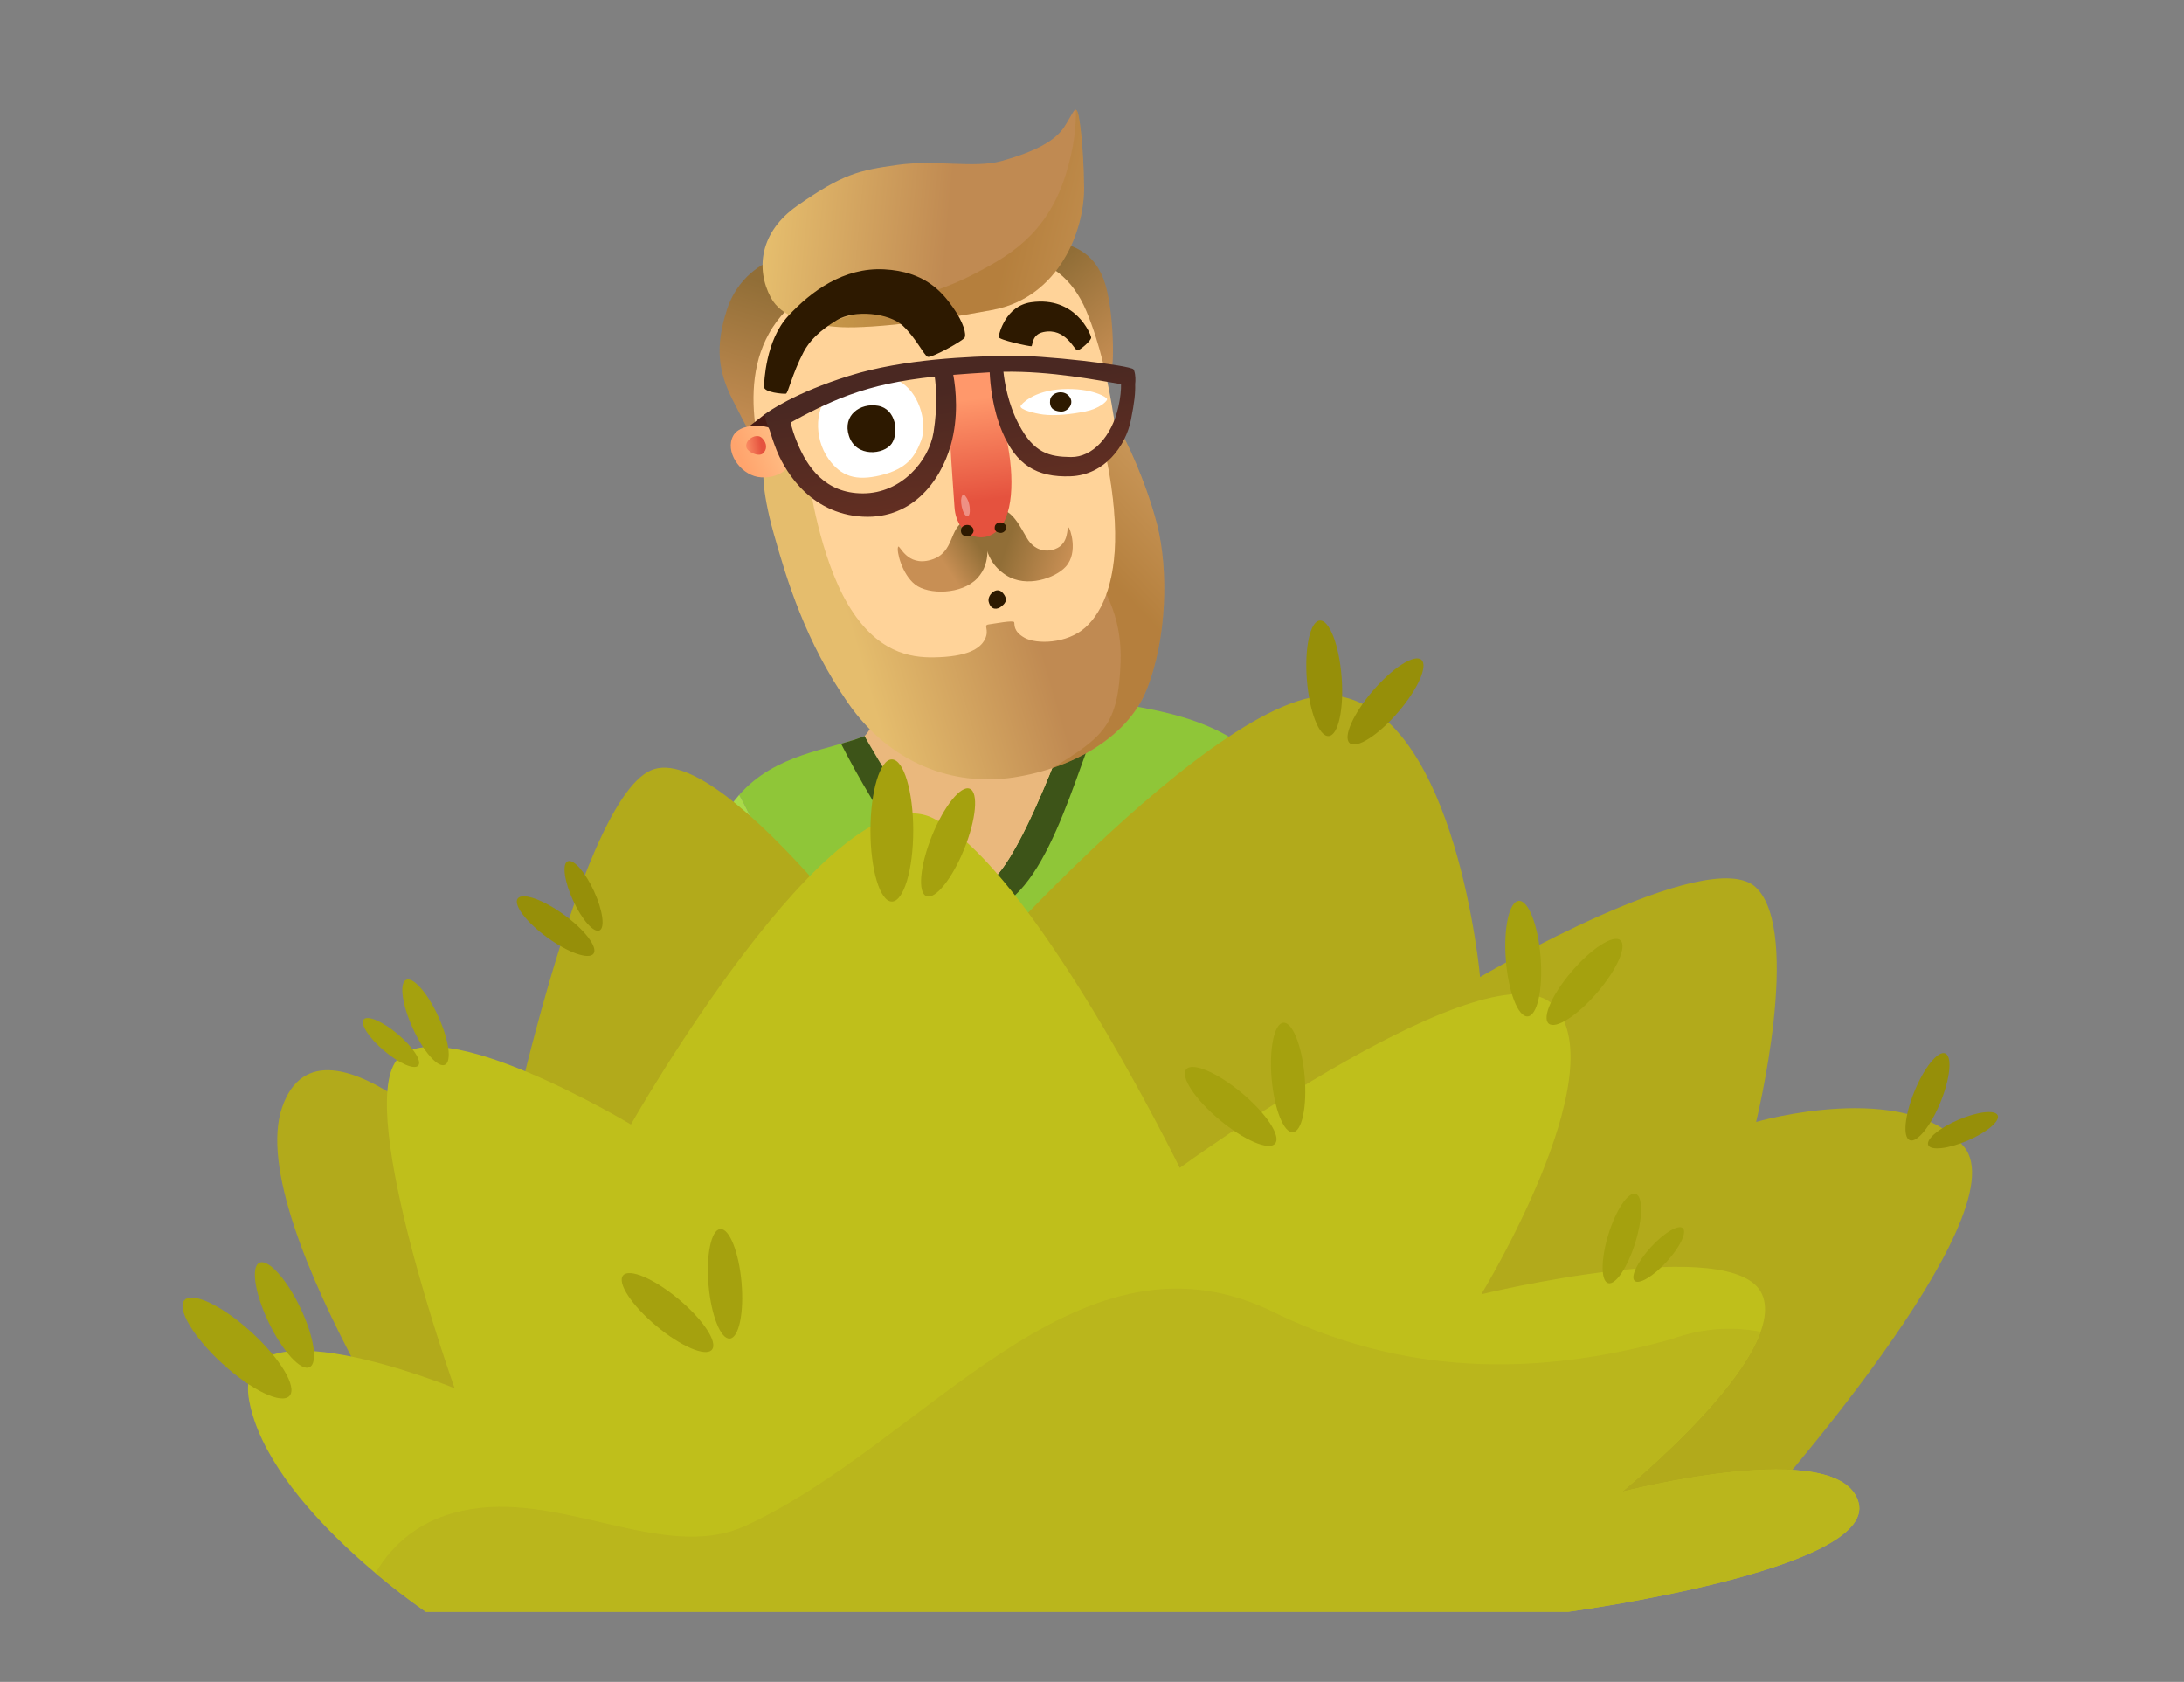 <?xml version="1.0" encoding="utf-8"?>
<!-- Generator: Adobe Illustrator 17.0.0, SVG Export Plug-In . SVG Version: 6.00 Build 0)  -->
<!DOCTYPE svg PUBLIC "-//W3C//DTD SVG 1.1//EN" "http://www.w3.org/Graphics/SVG/1.1/DTD/svg11.dtd">
<svg version="1.1" id="Layer_1" xmlns="http://www.w3.org/2000/svg" xmlns:xlink="http://www.w3.org/1999/xlink" x="0px" y="0px"
	 width="379.545px" height="292.228px" viewBox="0 355.228 379.545 292.228" enable-background="new 0 355.228 379.545 292.228"
	 xml:space="preserve">
<rect x="0" y="355.228" width="379.545" height="292.228" fill="#808080" stroke="none"/>
<g>
	<g>
		<g>
			<path fill="#8FC638" d="M209.257,526.769c1.668-14.373,5.722-33.561,7.445-41.411l0.008-0.011
				c-9.052-7.034-21.168-7.258-29.187-9.155c0,0-11.292,33.359-17.133,32.874c-5.842-0.486-20.133-25.945-20.133-25.945
				c-6.127,2.457-15.424,2.972-21.795,10.215c6.671,12.143,14.144,34.917,14.144,34.917c0.459,2.454,0.382,6.075,1.862,9.95
				c13.783,36.064,12.525,80.644,12.525,80.644c29.126-5.433,64.463,11.908,64.463,11.908
				c0.77-27.879-12.247-103.573-12.247-103.573C209.221,527.042,209.244,526.91,209.257,526.769z"/>
			<path fill="#3D5418" d="M170.738,513.841c-6.777,1.244-18.819-18.047-24.57-29.387c1.459-0.412,2.841-0.831,4.088-1.332
				c0,0,14.291,25.459,20.133,25.945c5.841,0.485,17.133-32.874,17.133-32.874c1.433,0.339,3.001,0.624,4.655,0.905
				C186.55,489.844,181.986,511.777,170.738,513.841z"/>
			<path fill="#EAB87D" d="M161.996,549.295c-4.004-0.226-4.236-1.275-4.252-2.694c-0.008-0.878,1.751-1.684,4.96-1.085
				c4.2,0.782,4.292-0.909,0.713-1.103c-7.874-0.426-6.883-4.396-1.372-4.305c7.478,0.126,10.733-0.48,17.442-2.818
				c7.472-2.602,7.151-7.311,9.301-1.651c3.939,10.362,1.618,7.6,10.102,12.506c7.367,4.261,13.367,7.699,18.096,10.388
				c-3.887-11.326-6.949-24.247-7.728-31.764l19.981-12.987c2.118,10.265,5.957,34.532,5.15,61.063
				c-0.152,5.073,0.822,9.198-4.069,9.665c-8.781,0.84-23.865-4.506-41.456-25.886c-1.312-1.593-2.265-1.385-8.178-1.117
				c-7.891,0.356-16.737,0.782-17.849-0.003c-0.944-0.666-1.145-1.868,0.614-2.317c2.114-0.54,0.015,0.105,2.474-0.321
				c4.324-0.749,1.04-0.927-4.202-1.064c-4.017-0.106-1.968-3.415,0.142-3.19c2.665,0.281,3.256,0.49,4.714-0.131
				C167.542,550.071,166.424,549.545,161.996,549.295z"/>
			<path fill="#423423" d="M218.427,520.809l10.812-7.027c2.118,10.265,5.957,34.532,5.15,61.063
				c-0.117,3.873,0.416,7.187-1.498,8.749c0.019-0.071,0.039-0.139,0.055-0.21C236.557,561.366,225.029,529.44,218.427,520.809z"/>
			<path fill="#EAB87D" d="M154.546,458.266c0,0,0.937,19.255-4.289,24.855c0,0,14.291,25.459,20.133,25.945
				c5.841,0.485,17.133-32.874,17.133-32.874c-3.847-4.956-5.952-22.502-5.952-22.502L154.546,458.266z"/>
			<path fill="#EAB87D" d="M176.351,454.574c0.735,10.281,3.665,20.315,8.299,29.538c-3.74,9.833-10.272,25.285-14.26,24.954
				c-3.632-0.302-10.527-10.255-15.227-17.742c4.579-9.886,5.285-22.453,4.702-33.958L176.351,454.574z"/>
			<path fill="#EAB87D" d="M121.79,528.442l21.043,9.417c0.543,11.375-0.181,21.855-1.711,29.983
				c1.555,8.135,4.762,9.419,9.277,23.002c3.137,9.433,5.813,16.915,7.286,20.951c1.374,1.079,2.658,2.095,3.782,2.983
				c0,0,6.299-1.235,8.503,1.833c2.205,3.068,4.811,9.524,7.59,10.516c2.474,0.881-3.896,1.319-7.644-3.114
				c-1.541,2.534-3.976,5.887-7.619,9.303c-8.636-6.871-8.859-11.177-8.859-11.177c-7.275-6.979-12.838-14.781-15.874-19.427
				c-5.737-8.481-10.167-17.61-9.756-24.211C123.915,568.393,121.372,547.028,121.79,528.442z"/>
			<path fill="#423423" d="M138.968,570.104c-0.902-1.876-9.764-24.026-6.051-36.684l9.917,4.438
				c0.543,11.375-0.181,21.855-1.711,29.983c0.639,3.344,1.558,5.531,2.732,7.889c1.682,3.379,3.886,7.113,6.545,15.112
				c3.133,9.42,5.807,16.894,7.28,20.932C121.589,576.018,140.562,573.415,138.968,570.104z"/>
			<path fill="#A9DB49" d="M121.475,520.565c0,0,15.894,11.621,22.993,17.638c-0.767-4.078-1.403-7.496-1.862-9.95
				c0,0-7.473-22.774-14.144-34.917C124.095,498.299,121.104,506.442,121.475,520.565z"/>
			<path fill="#A9DB49" d="M216.702,485.358c-1.723,7.85-5.777,27.037-7.445,41.411c9.79-7.179,20.06-12.532,20.06-12.532
				s-4.503-19.444-7.237-23.284c-1.605-2.239-3.413-4.083-5.371-5.606L216.702,485.358z"/>
			<g>
				<path fill="#8FC638" d="M229.895,500.222c0,0,0.797,3.508,1.226,6.83l-24.128,19.295l-0.498-2.888
					C216.821,508.552,229.895,500.222,229.895,500.222z"/>
				<path fill="#A9DB49" d="M233.788,505.44c0,0-19.483,11.233-27.935,22.318l1.875,2.858c0,0,14.687-10.98,27.465-17.019
					L233.788,505.44z"/>
			</g>
			<g>
				<path fill="#8FC638" d="M117.273,517.031c0,0,14.684,4.963,28.276,16.971l0.206,2.922l-28.042-12.969
					C117.337,520.628,117.273,517.031,117.273,517.031z"/>
				<path fill="#A9DB49" d="M114.74,523.029c0,0,21.601,6.25,32.458,14.994l-1.136,3.223c0,0-16.888-7.151-30.738-9.961
					L114.74,523.029z"/>
			</g>
		</g>
		<g>
			
				<linearGradient id="SVGID_1_" gradientUnits="userSpaceOnUse" x1="-84.002" y1="288.361" x2="-72.893" y2="313.091" gradientTransform="matrix(0.992 -0.125 -0.125 -0.992 246.494 706.373)">
				<stop  offset="0" style="stop-color:#C88F54"/>
				<stop  offset="1" style="stop-color:#916E37"/>
			</linearGradient>
			<path fill="url(#SVGID_1_)" d="M134.279,431.933c-1.188-2.782-3.075-8.62-0.823-14.871c2.25-6.253,7.557-9.016,7.557-9.016
				l-6.824-7.624c0,0-5.632,1.86-7.83,8.525c-2.198,6.665-1.447,10.969,0.928,15.698c2.375,4.728,4.543,8.644,4.543,8.644
				L134.279,431.933z"/>
			
				<linearGradient id="SVGID_2_" gradientUnits="userSpaceOnUse" x1="-13.889" y1="293.256" x2="-24.997" y2="310.183" gradientTransform="matrix(0.992 -0.125 -0.125 -0.992 246.494 706.373)">
				<stop  offset="0" style="stop-color:#C88F54"/>
				<stop  offset="1" style="stop-color:#916E37"/>
			</linearGradient>
			<path fill="url(#SVGID_2_)" d="M183.743,397.223c2.384,0.643,6.162,1.528,8.048,6.528c1.885,4.999,1.907,15.993,1.199,16.186
				c-0.709,0.195-3.017-0.667-3.017-0.667s0.2-6.727-2.341-10.283c-2.542-3.555-6.54-7.031-6.54-7.031L183.743,397.223z"/>
			<path fill="#FFD399" d="M131.766,432.215c-2.35-11.747-0.777-26.154,20.167-30.605c20.944-4.45,32.063-3.754,36.849,7.652
				c4.787,11.407,5.676,26.237,6.972,35.429c1.296,9.192-1.713,27.445-13.653,31.321c-11.94,3.876-30.169,7.705-39.536-14.575
				S133.648,441.613,131.766,432.215z"/>
			<polygon fill="#471A14" points="129.543,429.809 132.949,427.179 134.743,429.287 133.571,430.568 			"/>
			
				<linearGradient id="SVGID_3_" gradientUnits="userSpaceOnUse" x1="-72.023" y1="327.783" x2="-41.739" y2="321.038" gradientTransform="matrix(0.992 -0.125 -0.125 -0.992 246.494 706.373)">
				<stop  offset="0" style="stop-color:#E5BD6D"/>
				<stop  offset="1" style="stop-color:#C08A52"/>
			</linearGradient>
			<path fill="url(#SVGID_3_)" d="M133.963,406.943c-2.672-5.004-1.916-11.438,4.619-15.992c7.932-5.527,10.639-6.122,17.328-7.067
				c6.688-0.947,13.416,0.626,18.13-0.682c9.96-2.764,10.739-5.714,11.735-7.284c0.714-1.125,1.096-2.328,1.533-1.136
				c0.295,0.804,1,5.69,1.083,13.011c0.083,7.321-4.231,19.081-15.894,21.282c-11.662,2.201-22.239,3.358-27.214,2.937
				C140.307,411.59,135.744,410.28,133.963,406.943z"/>
			
				<linearGradient id="SVGID_4_" gradientUnits="userSpaceOnUse" x1="-50.389" y1="262.167" x2="-44.307" y2="265.076" gradientTransform="matrix(0.992 -0.125 -0.125 -0.992 246.494 706.373)">
				<stop  offset="0" style="stop-color:#C88F54"/>
				<stop  offset="1" style="stop-color:#916E37"/>
			</linearGradient>
			<path fill="url(#SVGID_4_)" d="M156.083,450.239c0.251-0.501,1.481,3.528,5.72,2.261c4.239-1.267,3.004-5.669,6.051-6.835
				c1.616-0.619,3.197,0.435,3.378,1.878c0.182,1.444,1.279,5.312-1.399,8.163c-2.678,2.85-8.471,2.893-10.793,1.091
				C156.72,454.995,155.749,450.91,156.083,450.239z"/>
			
				<linearGradient id="SVGID_5_" gradientUnits="userSpaceOnUse" x1="-28.68" y1="259.059" x2="-38.731" y2="263.82" gradientTransform="matrix(0.992 -0.125 -0.125 -0.992 246.494 706.373)">
				<stop  offset="0" style="stop-color:#C88F54"/>
				<stop  offset="1" style="stop-color:#916E37"/>
			</linearGradient>
			<path fill="url(#SVGID_5_)" d="M173.378,443.713c2.527-0.136,3.96,3.168,5.147,5.113c1.188,1.946,3.109,2.444,4.835,1.8
				c2.512-0.936,1.965-3.819,2.334-3.757c0.235,0.039,1.786,4.308-0.476,6.813c-1.774,1.967-6.81,3.79-10.4,1.476
				c-4.577-2.951-3.744-8.117-3.397-9.522C171.768,444.23,171.922,443.792,173.378,443.713z"/>
			<path fill="#FFFFFF" d="M144.043,435.048c-2.813-3.882-2.293-9.501,0.387-11.513c2.678-2.013,9.018-4.067,12.345-1.763
				c3.328,2.303,4.326,7.373,3.297,10.015c-1.029,2.644-2.315,4.912-7.146,6.053C148.773,438.82,146.198,438.024,144.043,435.048z"
				/>
			<path fill="#FFFFFF" d="M177.355,425.792c0.055-0.273,2.176-2.689,7.245-2.948c5.071-0.259,7.879,1.413,7.807,1.78
				c-0.072,0.367-1.37,1.613-3.796,2.1c-2.426,0.487-5.262,0.802-7.34,0.53C179.732,427.052,177.234,426.397,177.355,425.792z"/>
			
				<linearGradient id="SVGID_6_" gradientUnits="userSpaceOnUse" x1="-67.499" y1="251.572" x2="-36.95" y2="256.465" gradientTransform="matrix(0.992 -0.125 -0.125 -0.992 246.494 706.373)">
				<stop  offset="0" style="stop-color:#E5BD6D"/>
				<stop  offset="1" style="stop-color:#C08A52"/>
			</linearGradient>
			<path fill="url(#SVGID_6_)" d="M133.053,435.987c0.55-0.069,0.694-0.86,3.15,0.314c1.323,0.633,4.313,1.794,4.365,2.206
				s1.874,13.486,6.83,21.799c4.956,8.313,10.766,9.208,14.924,9.14c5.675-0.092,8.018-1.452,8.85-3.162
				c0.833-1.71-0.383-2.435,0.648-2.565c1.031-0.13,4.308-0.782,4.429-0.379c0.121,0.405-0.222,1.565,1.806,2.706
				c2.029,1.141,7.337,1.075,10.54-1.773c3.203-2.846,5.658-8.709,5.146-18.419c-0.299-5.693-1.406-10.873-1.638-11.612
				c-0.233-0.739,2.284-3.943,2.731-3.72s4.328,8.272,6.268,15.917c1.939,7.646,1.777,19.77-1.919,28.818
				c-3.212,7.86-12.483,13.44-23.032,15.047c-10.551,1.607-21.499-2.419-28.836-13.016c-7.339-10.597-10.566-21.215-12.841-29.307
				C132.199,439.89,132.504,436.056,133.053,435.987z"/>
			<path fill="#2D1900" d="M171.818,459.783c-0.287-1.125,1.346-2.777,2.422-1.561c1.215,1.375,0.157,2.074-0.32,2.449
				C173.442,461.046,172.231,461.408,171.818,459.783z"/>
			<path fill="#2D1900" d="M147.531,430.954c-1.151-3.551,1.945-5.783,5.072-5.222c3.126,0.562,3.646,4.697,2.355,6.58
				C153.668,434.193,148.779,434.808,147.531,430.954z"/>
			
				<linearGradient id="SVGID_7_" gradientUnits="userSpaceOnUse" x1="-41.867" y1="271.655" x2="-41.867" y2="289.375" gradientTransform="matrix(0.992 -0.125 -0.125 -0.992 246.494 706.373)">
				<stop  offset="0" style="stop-color:#E5523E"/>
				<stop  offset="1" style="stop-color:#FF986B"/>
			</linearGradient>
			<path fill="url(#SVGID_7_)" d="M172.155,418.359c0.336,1.006,0.486,4.662,2.205,10.835c1.72,6.172,2.19,14.072-0.411,17.541
				c-2.6,3.469-7.719,1.914-8.072-3.383c-0.352-5.296-0.846-10.89-0.837-15.813c0.009-4.924,0.251-8.829,0.251-8.829
				L172.155,418.359z"/>
			<path fill="#2D1900" d="M185.523,423.803c1.491,1.228,0.16,3.035-1.194,2.939s-1.983-0.706-1.84-1.978
				C182.632,423.49,184.497,422.958,185.523,423.803z"/>
			
				<linearGradient id="SVGID_8_" gradientUnits="userSpaceOnUse" x1="-69.329" y1="287.734" x2="-82.819" y2="283.899" gradientTransform="matrix(0.992 -0.125 -0.125 -0.992 246.494 706.373)">
				<stop  offset="0" style="stop-color:#FFD399"/>
				<stop  offset="0.216" style="stop-color:#FFC98F"/>
				<stop  offset="1" style="stop-color:#FFA46D"/>
			</linearGradient>
			<path fill="url(#SVGID_8_)" d="M136.767,431.609c-1.509-2.754-7.873-3.362-9.35-0.662c-1.475,2.698,1.105,6.563,4.25,7.144
				C134.814,438.674,139.487,436.573,136.767,431.609z"/>
			
				<linearGradient id="SVGID_9_" gradientUnits="userSpaceOnUse" x1="-79.092" y1="285.934" x2="-82.266" y2="285.934" gradientTransform="matrix(0.992 -0.125 -0.125 -0.992 246.494 706.373)">
				<stop  offset="0" style="stop-color:#E5523E"/>
				<stop  offset="1" style="stop-color:#FF986B"/>
			</linearGradient>
			<path fill="url(#SVGID_9_)" d="M129.679,432.826c-0.158-1.254,1.789-2.424,2.744-1.498c0.954,0.927,0.891,2.087,0.13,2.707
				C131.794,434.655,129.796,433.754,129.679,432.826z"/>
			
				<linearGradient id="SVGID_10_" gradientUnits="userSpaceOnUse" x1="-8.347" y1="308.616" x2="-31.093" y2="317.08" gradientTransform="matrix(0.992 -0.125 -0.125 -0.992 246.494 706.373)">
				<stop  offset="0" style="stop-color:#E5BD6D"/>
				<stop  offset="0.162" style="stop-color:#D8AE5B"/>
				<stop  offset="1" style="stop-color:#966200"/>
			</linearGradient>
			<path opacity="0.26" fill="url(#SVGID_10_)" enable-background="new    " d="M186.956,374.302
				c0.091,2.615-0.227,6.373-1.772,11.318c-3.294,10.545-10.289,14.268-15.624,17.071c-5.334,2.804-10.145,4.12-18.213,6.38
				c-3.357,0.94-6.336,1.861-8.684,2.62c0.851,0.139,1.728,0.245,2.618,0.32c4.976,0.421,15.552-0.736,27.214-2.937
				c11.661-2.201,15.977-13.961,15.894-21.282c-0.084-7.321-0.789-12.207-1.083-13.011
				C187.189,374.459,187.075,374.323,186.956,374.302z"/>
			
				<linearGradient id="SVGID_11_" gradientUnits="userSpaceOnUse" x1="-4.677" y1="266.209" x2="-20.811" y2="254.307" gradientTransform="matrix(0.992 -0.125 -0.125 -0.992 246.494 706.373)">
				<stop  offset="0" style="stop-color:#E5BD6D"/>
				<stop  offset="0.162" style="stop-color:#D8AE5B"/>
				<stop  offset="1" style="stop-color:#966200"/>
			</linearGradient>
			<path opacity="0.26" fill="url(#SVGID_11_)" enable-background="new    " d="M201.101,446.44
				c-1.939-7.645-5.821-15.694-6.268-15.917s-2.964,2.982-2.731,3.72c0.232,0.738,1.34,5.919,1.638,11.612
				c0.28,5.315-0.333,9.47-1.467,12.616c1.416,2.832,2.617,6.704,2.471,11.606c-0.336,11.262-3.075,13.148-11.688,18.535
				c7.524-2.567,13.641-7.273,16.126-13.354C202.878,466.21,203.041,454.086,201.101,446.44z"/>
			<path opacity="0.36" fill="#FFFFFF" enable-background="new    " d="M167.331,443.954c-0.643-1.851-0.159-3.287,0.406-2.576
				c0.563,0.71,0.836,1.577,0.802,2.724C168.506,445.248,167.774,445.228,167.331,443.954z"/>
			<path fill="#2D1900" d="M168.803,446.676c0.881,0.724,0.094,1.793-0.705,1.735c-0.8-0.056-1.17-0.417-1.086-1.168
				C167.096,446.492,168.197,446.178,168.803,446.676z"/>
			<path fill="#2D1900" d="M174.518,446.223c0.809,0.666,0.087,1.646-0.647,1.593c-0.734-0.052-1.075-0.382-0.997-1.073
				C172.951,446.054,173.961,445.765,174.518,446.223z"/>
			<path fill="#2D1900" d="M132.764,422.385c0.053-0.733,0.251-7.991,4.218-12.261c3.966-4.269,9.615-8.466,16.678-8.097
				c7.064,0.368,10.022,3.9,11.932,6.592c1.91,2.691,2.375,4.728,2.028,5.294c-0.347,0.568-5.732,3.549-6.39,3.318
				c-0.659-0.232-1.975-3.207-4.349-5.422c-2.373-2.215-8.418-2.815-11.432-0.97c-3.015,1.845-4.762,3.578-5.796,5.547
				c-2.01,3.829-2.678,7.2-3.09,7.252C136.152,423.69,132.688,423.441,132.764,422.385z"/>
			<path fill="#2D1900" d="M173.529,413.745c0.13-0.619,1.231-5.365,5.673-6c7.739-1.108,10.359,5.592,10.424,6.107
				c0.065,0.516-1.866,2.19-2.382,2.255s-2.015-4.012-5.924-3.183c-2.123,0.45-1.79,2.424-2.099,2.463
				C178.911,415.426,173.418,414.268,173.529,413.745z"/>
			
				<linearGradient id="SVGID_12_" gradientUnits="userSpaceOnUse" x1="-44.846" y1="262.006" x2="-45.551" y2="291.982" gradientTransform="matrix(0.992 -0.125 -0.125 -0.992 246.494 706.373)">
				<stop  offset="0" style="stop-color:#6E3222"/>
				<stop  offset="1" style="stop-color:#4A2822"/>
			</linearGradient>
			<path fill="url(#SVGID_12_)" d="M197.112,419.685c-0.001-0.008-0.002-0.015-0.003-0.023c-0.003-0.045-0.028-0.085-0.061-0.12
				c-0.02-0.043-0.037-0.093-0.059-0.131c-0.401-0.683-15.806-2.537-22.07-2.377c-6.263,0.16-17.737,0.497-27.31,3.482
				s-14.115,6.263-14.661,6.662c-0.173,0.126,0.299,1.823,0.767,2.691c0.327,1.06,0.756,2.355,1.238,3.568
				c1.072,2.693,5.032,10.554,14.159,11.501c9.126,0.946,14.308-5.971,16.12-12.378c1.384-4.89,0.9-9.67,0.433-12.201
				c1.935-0.162,4.032-0.306,6.327-0.436c0.094,2.133,0.501,6.338,2.188,10.34c2.39,5.669,5.923,7.948,11.864,7.723
				c5.942-0.223,9.597-5.291,10.495-9.803c0.621-3.12,0.783-4.656,0.735-6.235C197.352,421.407,197.351,420.357,197.112,419.685z
				 M162.245,430.3c-0.789,4.978-5.571,10.65-12.274,10.655c-6.701,0.006-9.708-4.747-11.348-8.626
				c-0.664-1.571-1.02-2.784-1.218-3.693c2.529-1.398,6.241-3.352,10.104-4.757c4.448-1.616,8.893-2.567,14.933-3.216
				C162.673,422.308,162.963,425.779,162.245,430.3z M186.11,434.642c-3.775-0.048-6.449-0.689-9.069-5.7
				c-1.865-3.566-2.468-7.27-2.662-9.117c8.211-0.165,16.472,1.495,20.439,2.149c0.02,0.997-0.088,2.301-0.469,3.99
				C193.205,431.03,189.886,434.691,186.11,434.642z"/>
		</g>
	</g>
	<g>
		<path fill="#B2AA1B" d="M81.136,624.281c0,0-39.119-56.278-32.113-76.636s37.641,13.839,37.641,13.839
			s13.406-66.556,26.418-72.397s48.044,43.837,48.044,43.837s51.714-60.688,71.899-56.684c20.186,4.004,24.189,48.746,24.189,48.746
			s39.885-23.372,47.968-15.54c8.083,7.832,0,40.72,0,40.72s26.1-7.589,36.109,4.284s-36.109,63.524-36.109,63.524L81.136,624.281z"
			/>
		<path fill="#BFBF1B" d="M73.999,635.271c0,0-27.193-18.284-30.684-36.592s35.696-2.239,35.696-2.239s-17.078-47.839-10.096-56.972
			s40.728,11.136,40.728,11.136s35.105-61.762,52.462-53.234c17.357,8.528,42.916,60.777,42.916,60.777s54.733-39.859,65.206-28.018
			c10.473,11.841-12.8,49.977-12.8,49.977s44.054-10.738,48.791,0c4.737,10.737-24.354,34.329-24.354,34.329
			s38.036-9.89,41.127,1.878s-50.437,18.957-50.437,18.957H73.999V635.271z"/>
		<path fill="#BAB61C" d="M290.435,587.924c-23.364,6.49-46.728,6.49-70.092-5.192c-33.748-15.576-59.708,23.364-90.86,37.642
			c-14.278,6.49-32.45-6.49-49.324-2.596c-6.825,1.463-11.819,5.489-14.913,10.772c4.947,4.162,8.753,6.722,8.753,6.722h198.554
			c0,0,53.528-7.19,50.437-18.957c-3.091-11.768-41.127-1.878-41.127-1.878s19.916-16.16,24.096-27.818
			C301.014,585.672,295.817,585.966,290.435,587.924z"/>
		<ellipse fill="#A5A10E" cx="154.988" cy="499.524" rx="3.717" ry="12.349"/>
		
			<ellipse transform="matrix(-0.927 -0.374 0.374 -0.927 129.812 1027.931)" fill="#A5A10E" cx="164.58" cy="501.378" rx="3.03" ry="10.067"/>
		
			<ellipse transform="matrix(-0.674 0.739 -0.739 -0.674 504.652 956.237)" fill="#A5A10E" cx="41.299" cy="589.488" rx="3.717" ry="12.349"/>
		
			<ellipse transform="matrix(-0.901 0.433 -0.433 -0.901 346.459 1088.242)" fill="#A5A10E" cx="49.191" cy="583.611" rx="3.03" ry="10.067"/>
		
			<ellipse transform="matrix(-0.997 0.077 -0.077 -0.997 568.566 1021.79)" fill="#A5A10E" cx="264.456" cy="521.928" rx="3.03" ry="10.067"/>
		
			<ellipse transform="matrix(-0.758 -0.652 0.652 -0.758 141.185 1103.707)" fill="#A5A10E" cx="275.152" cy="525.687" rx="2.876" ry="9.554"/>
		
			<ellipse transform="matrix(-0.641 0.767 -0.767 -0.641 637.516 868.313)" fill="#A5A10E" cx="115.772" cy="583.188" rx="3.03" ry="10.065"/>
		
			<ellipse transform="matrix(-0.996 0.087 -0.087 -0.996 301.773 1143.19)" fill="#A5A10E" cx="125.975" cy="578.171" rx="2.876" ry="9.554"/>
		
			<ellipse transform="matrix(-0.641 0.767 -0.767 -0.641 770.649 734.46)" fill="#A5A10E" cx="213.647" cy="547.366" rx="3.03" ry="10.067"/>
		
			<ellipse transform="matrix(-0.996 0.087 -0.087 -0.996 493.953 1063.131)" fill="#A5A10E" cx="223.809" cy="542.33" rx="2.875" ry="9.554"/>
		
			<ellipse transform="matrix(-0.997 0.077 -0.077 -0.997 495.777 927.167)" fill="#968F09" cx="229.898" cy="473.204" rx="3.03" ry="10.067"/>
		
			<ellipse transform="matrix(-0.758 -0.652 0.652 -0.758 112.171 995.508)" fill="#968F09" cx="240.591" cy="476.964" rx="2.876" ry="9.554"/>
		
			<ellipse transform="matrix(-0.926 -0.378 0.378 -0.926 438.707 1177.908)" fill="#968F09" cx="334.886" cy="545.924" rx="2.451" ry="8.143"/>
		
			<ellipse transform="matrix(-0.588 0.809 -0.809 -0.588 570.857 741.333)" fill="#968F09" cx="96.686" cy="516.006" rx="2.451" ry="8.143"/>
		
			<ellipse transform="matrix(-0.908 0.418 -0.418 -0.908 406.86 932.284)" fill="#968F09" cx="101.283" cy="510.72" rx="1.991" ry="6.617"/>
		
			<ellipse transform="matrix(-0.393 -0.92 0.92 -0.393 -32.579 1082.323)" fill="#968F09" cx="341.106" cy="551.92" rx="1.976" ry="6.565"/>
		
			<ellipse transform="matrix(-0.956 -0.295 0.295 -0.956 382.823 1199.159)" fill="#A5A10E" cx="281.735" cy="570.744" rx="2.442" ry="8.113"/>
		
			<ellipse transform="matrix(-0.738 -0.675 0.675 -0.738 113.923 1190.682)" fill="#A5A10E" cx="288.062" cy="573.229" rx="1.867" ry="6.204"/>
		
			<ellipse transform="matrix(0.91 -0.415 0.415 0.91 -214.301 78.53)" fill="#A5A10E" cx="73.738" cy="532.891" rx="2.442" ry="8.113"/>
		
			<ellipse transform="matrix(0.646 -0.764 0.764 0.646 -385.449 241.764)" fill="#A5A10E" cx="67.752" cy="536.165" rx="1.867" ry="6.204"/>
	</g>
</g>
</svg>
